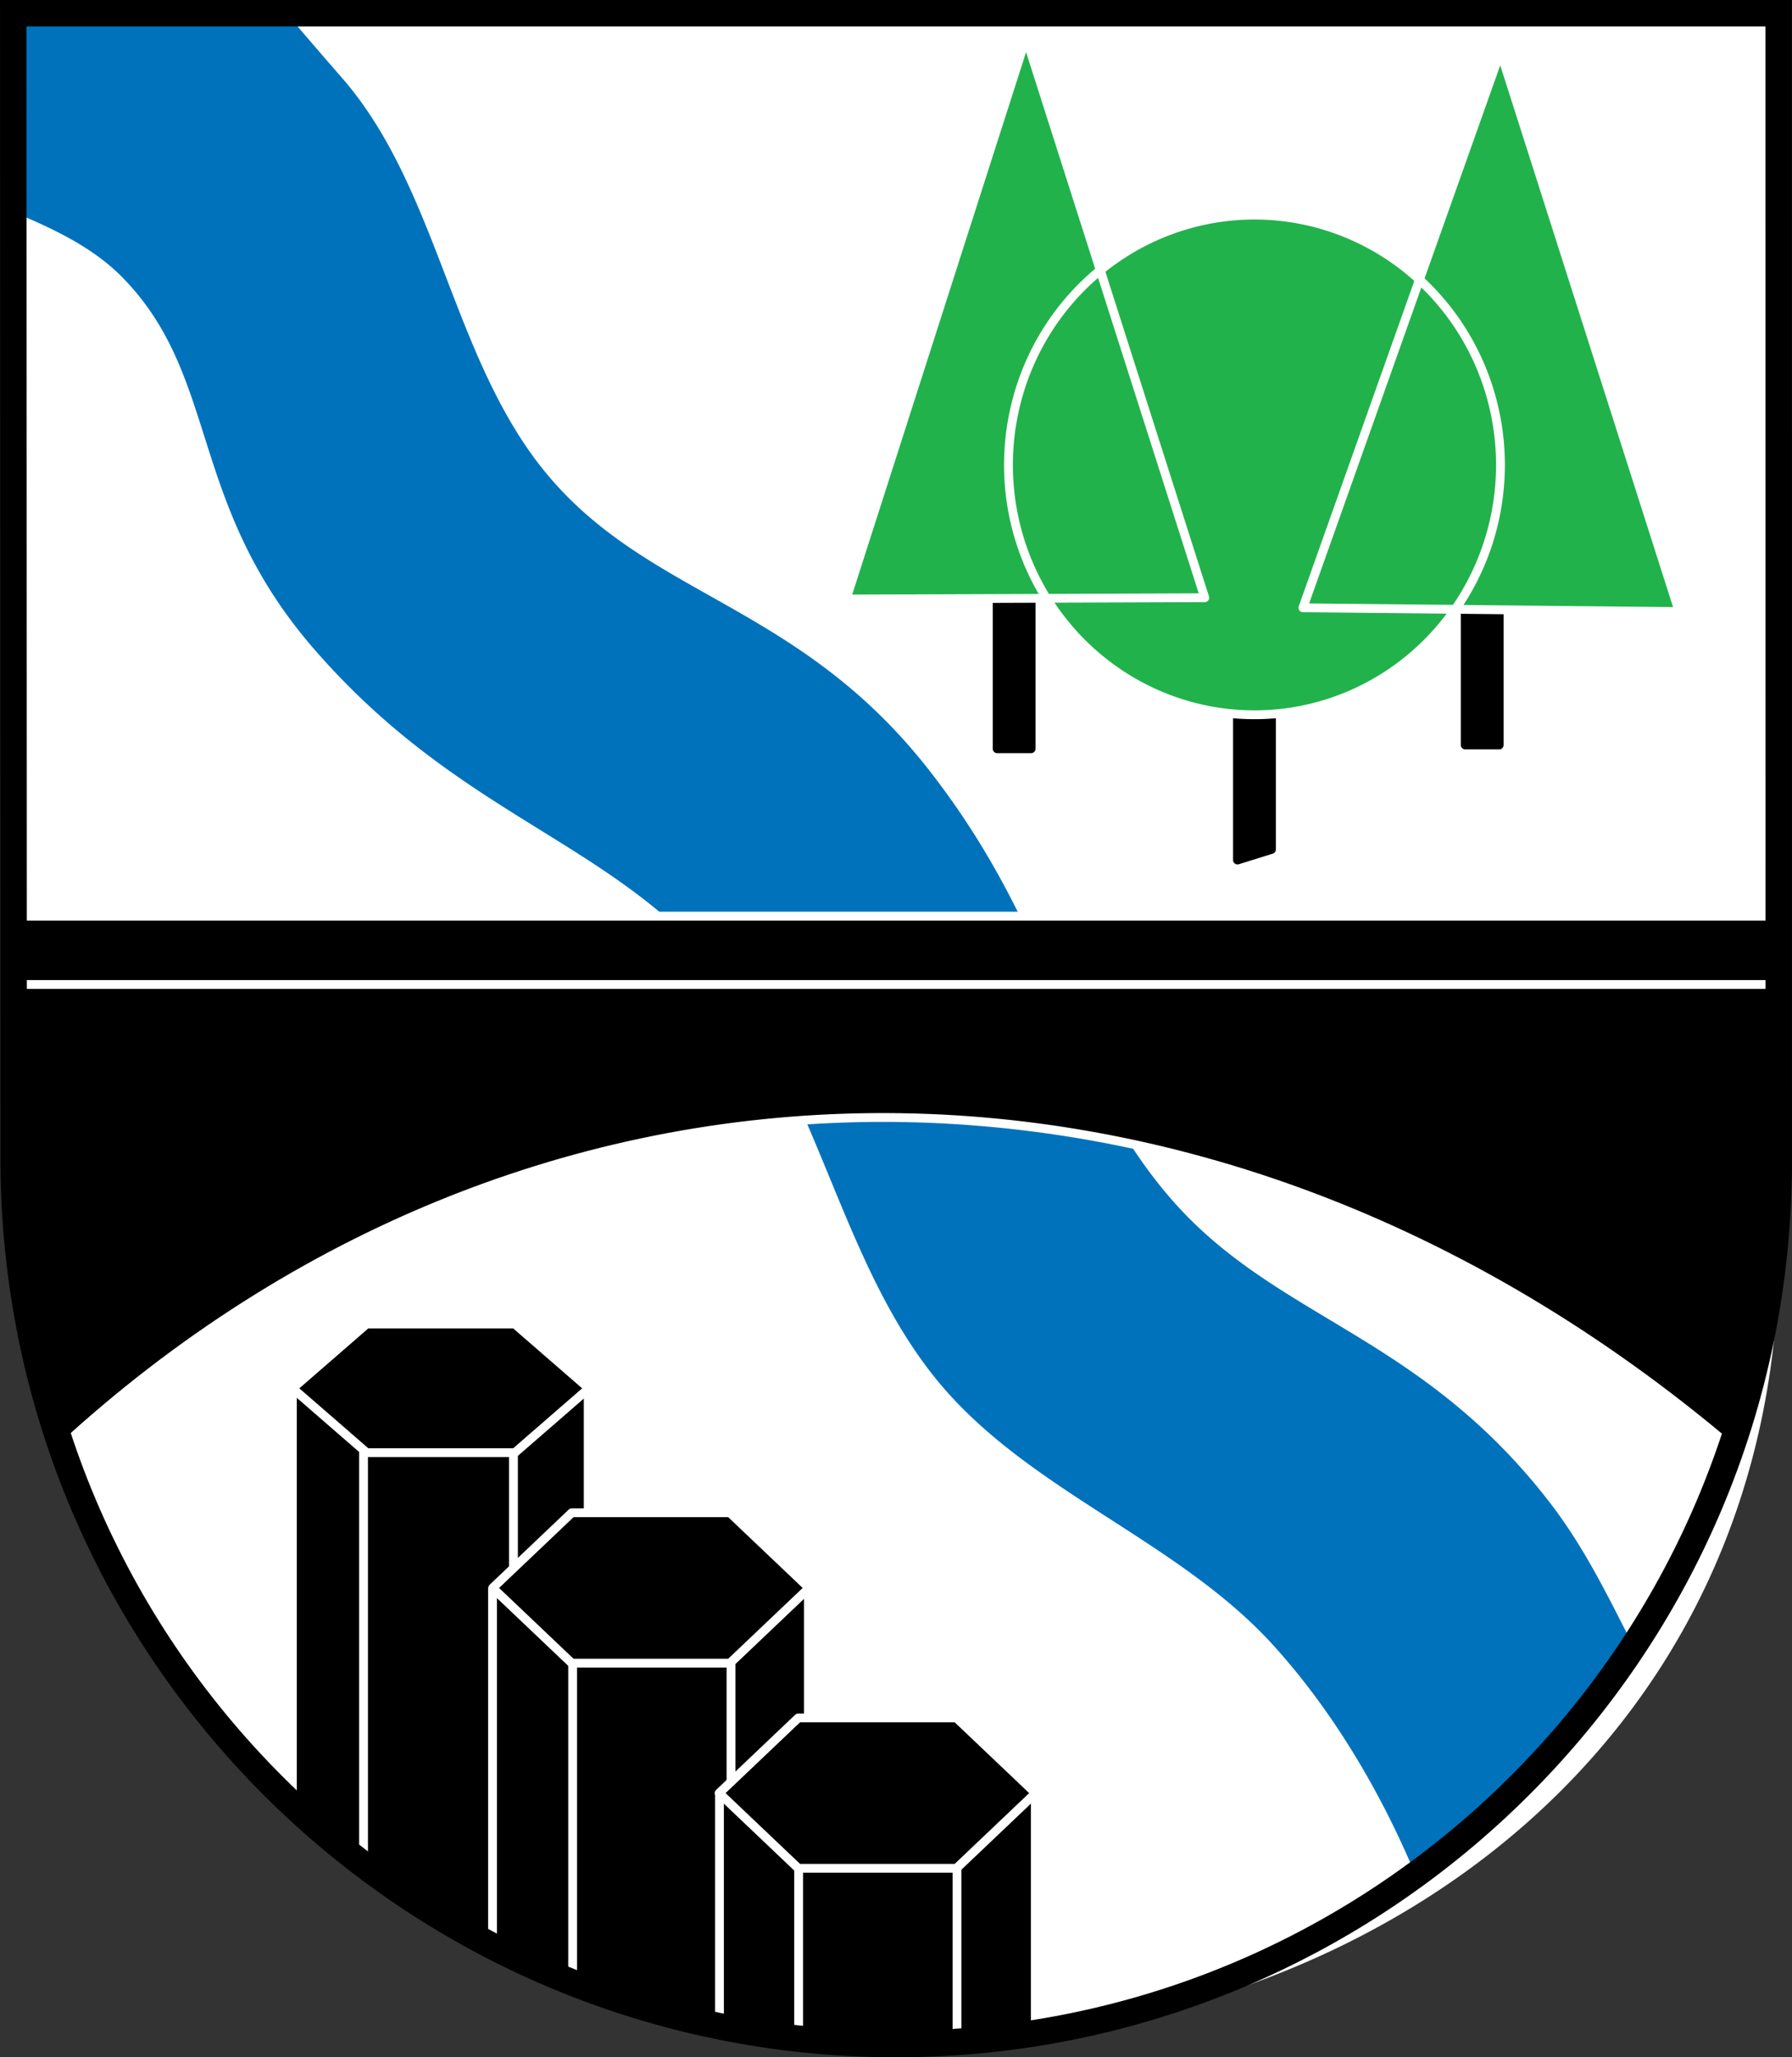 <svg xmlns="http://www.w3.org/2000/svg" width="719.313" height="825.594"><rect width="100%" height="100%" fill="#333333" stroke="none"/><path style="fill:#fff;fill-opacity:1;fill-rule:nonzero;stroke:none;display:inline" d="M713.956 5.32H5.326v460.63c0 196.936 158.829 354.33 354.33 354.33 195.502 0 354.343-124.016 354.33-318.898z"/><path style="fill:#000;stroke:#000;stroke-width:3.543;stroke-linecap:round;stroke-linejoin:round;stroke-miterlimit:4;stroke-opacity:1;stroke-dasharray:none" d="M400.256 228.253h13.637v72.226h-13.637zM588.145 226.738h13.637v72.226h-13.637z"/><path style="fill:#0072bc;fill-opacity:1;stroke:none;stroke-width:3.543;stroke-linecap:butt;stroke-linejoin:miter;stroke-miterlimit:4;stroke-opacity:1;stroke-dasharray:none" d="m5.328 5.33.031 79.751c16.336 6.843 32.178 14.243 44.25 26.719 38.76 40.058 25.66 90.216 76.5 148.718 58.689 67.535 118.38 76.22 162.781 129.47 40.038 48.015 48.27 117.493 88.469 165.374 36.44 43.404 95.718 62.95 133.781 104.938 23.244 25.64 42.65 57.689 57.032 92.093a356.582 356.582 0 0 0 87.53-91.718c-10.236-19.945-19.712-39.914-34.468-58.813-52.816-67.645-110.319-72.545-152.437-122.219-42.066-49.61-44.407-104.45-95.532-170.156-52.54-67.526-112.254-69.407-153.75-119.25-38.192-45.874-43.333-114.446-82.281-159.031-6.47-7.407-14.231-16.43-22.312-25.875H5.328z"/><path style="fill:#000;stroke:#000;stroke-width:3.543;stroke-linecap:round;stroke-linejoin:round;stroke-miterlimit:4;stroke-opacity:1" d="M496.726 268.66h13.637v72.225l-13.637 4.252z"/><path style="fill:#22b24c;fill-opacity:1;stroke:none" d="M602.287 186.584a98.742 100.258 0 1 1-197.485 0 98.742 100.258 0 1 1 197.485 0z"/><path style="fill:#22b24c;fill-opacity:1;stroke:#fff;stroke-width:3.543;stroke-linecap:butt;stroke-linejoin:round;stroke-miterlimit:4;stroke-opacity:1;stroke-dasharray:none" d="M339.647 240.375 411.873 15.11l71.72 224.759zM522.99 243.91l79.297-223.243 71.72 224.759z"/><path style="fill:#000;stroke:#fff;stroke-width:3.543;stroke-linecap:round;stroke-linejoin:round;stroke-miterlimit:4;stroke-opacity:1;stroke-dasharray:none" d="m5.453 367.643.031 97.5c.036 40.54 6.819 79.443 19.25 115.657 187.364-172.304 457.265-180.575 670.219 0 12.33-35.988 19.031-74.612 19.031-114.844v-98.313z"/><path style="fill:#000;stroke:#fff;stroke-width:3.543;stroke-linecap:round;stroke-linejoin:round;stroke-miterlimit:4;stroke-opacity:1;stroke-dasharray:none" d="M117.359 557.55v166.593c33.998 31.989 74.289 57.3 118.75 73.907v-240.5h-118.75z"/><path style="fill:none;stroke:#fff;stroke-width:3.543;stroke-linecap:round;stroke-linejoin:round;stroke-miterlimit:4;stroke-opacity:1;stroke-dasharray:none" d="M145.922 557.55V748.3c18.705 14.216 38.856 26.628 60.187 36.937V557.55h-60.187z"/><path style="fill:#000;stroke:#fff;stroke-width:3.543;stroke-linecap:round;stroke-linejoin:round;stroke-miterlimit:4;stroke-opacity:1;stroke-dasharray:none" d="m236.379 557.146-29.732 25.826h-59.463l-29.731-25.826 29.731-25.826h59.463zM197.703 637.925v143.093a351.329 351.329 0 0 0 126.781 37.532V637.925H197.703z"/><path style="fill:none;stroke:#fff;stroke-width:3.543;stroke-linecap:round;stroke-linejoin:round;stroke-miterlimit:4;stroke-opacity:1;stroke-dasharray:none" d="M229.859 638.268v157.375a351.065 351.065 0 0 0 63.563 18.438V638.268h-63.563z"/><path style="fill:#000;stroke:#fff;stroke-width:3.543;stroke-linecap:round;stroke-linejoin:round;stroke-miterlimit:4;stroke-opacity:1;stroke-dasharray:none" d="m324.767 637.254-31.752 30.172h-63.503l-31.752-30.172 31.752-30.173h63.503z"/><path style="fill:#000;stroke:#fff;stroke-width:3.543;stroke-linecap:round;stroke-linejoin:round;stroke-miterlimit:4;stroke-opacity:1;stroke-dasharray:none" d="M288.797 720.05v93.125c22.905 4.669 46.624 7.093 70.875 7.093 19.02 0 37.675-1.506 55.906-4.406V720.05H288.797z"/><path style="fill:none;stroke:#fff;stroke-width:3.543;stroke-linecap:round;stroke-linejoin:round;stroke-miterlimit:4;stroke-opacity:1;stroke-dasharray:none" d="M320.578 720.425v97.718a356.906 356.906 0 0 0 39.094 2.125c8.225 0 16.378-.29 24.468-.843v-99h-63.562z"/><path style="fill:#000;stroke:#fff;stroke-width:3.543;stroke-linecap:round;stroke-linejoin:round;stroke-miterlimit:4;stroke-opacity:1;stroke-dasharray:none" d="m415.68 719.581-31.751 30.172h-63.504l-31.752-30.172 31.752-30.172h63.504z"/><path style="fill:none;stroke:#fff;stroke-width:3.543;stroke-linecap:butt;stroke-linejoin:miter;stroke-miterlimit:4;stroke-opacity:1;stroke-dasharray:none" d="M5.326 395.083h708.661"/><path style="fill:none;stroke:#000;stroke-width:10.63;stroke-linecap:square;stroke-linejoin:miter;stroke-miterlimit:4;stroke-opacity:1;stroke-dasharray:none;display:inline" d="m713.987 465.95-.03-460.63H5.325l.16 459.834c.178 196.937 159.288 355.126 354.17 355.126s354.331-158.053 354.331-354.33z"/><path style="fill:none;stroke:#fff;stroke-width:3.543;stroke-linecap:round;stroke-linejoin:round;stroke-miterlimit:4;stroke-opacity:1;stroke-dasharray:none;display:inline" d="M602.287 186.584a98.742 100.258 0 1 1-197.485 0 98.742 100.258 0 1 1 197.485 0z"/></svg>